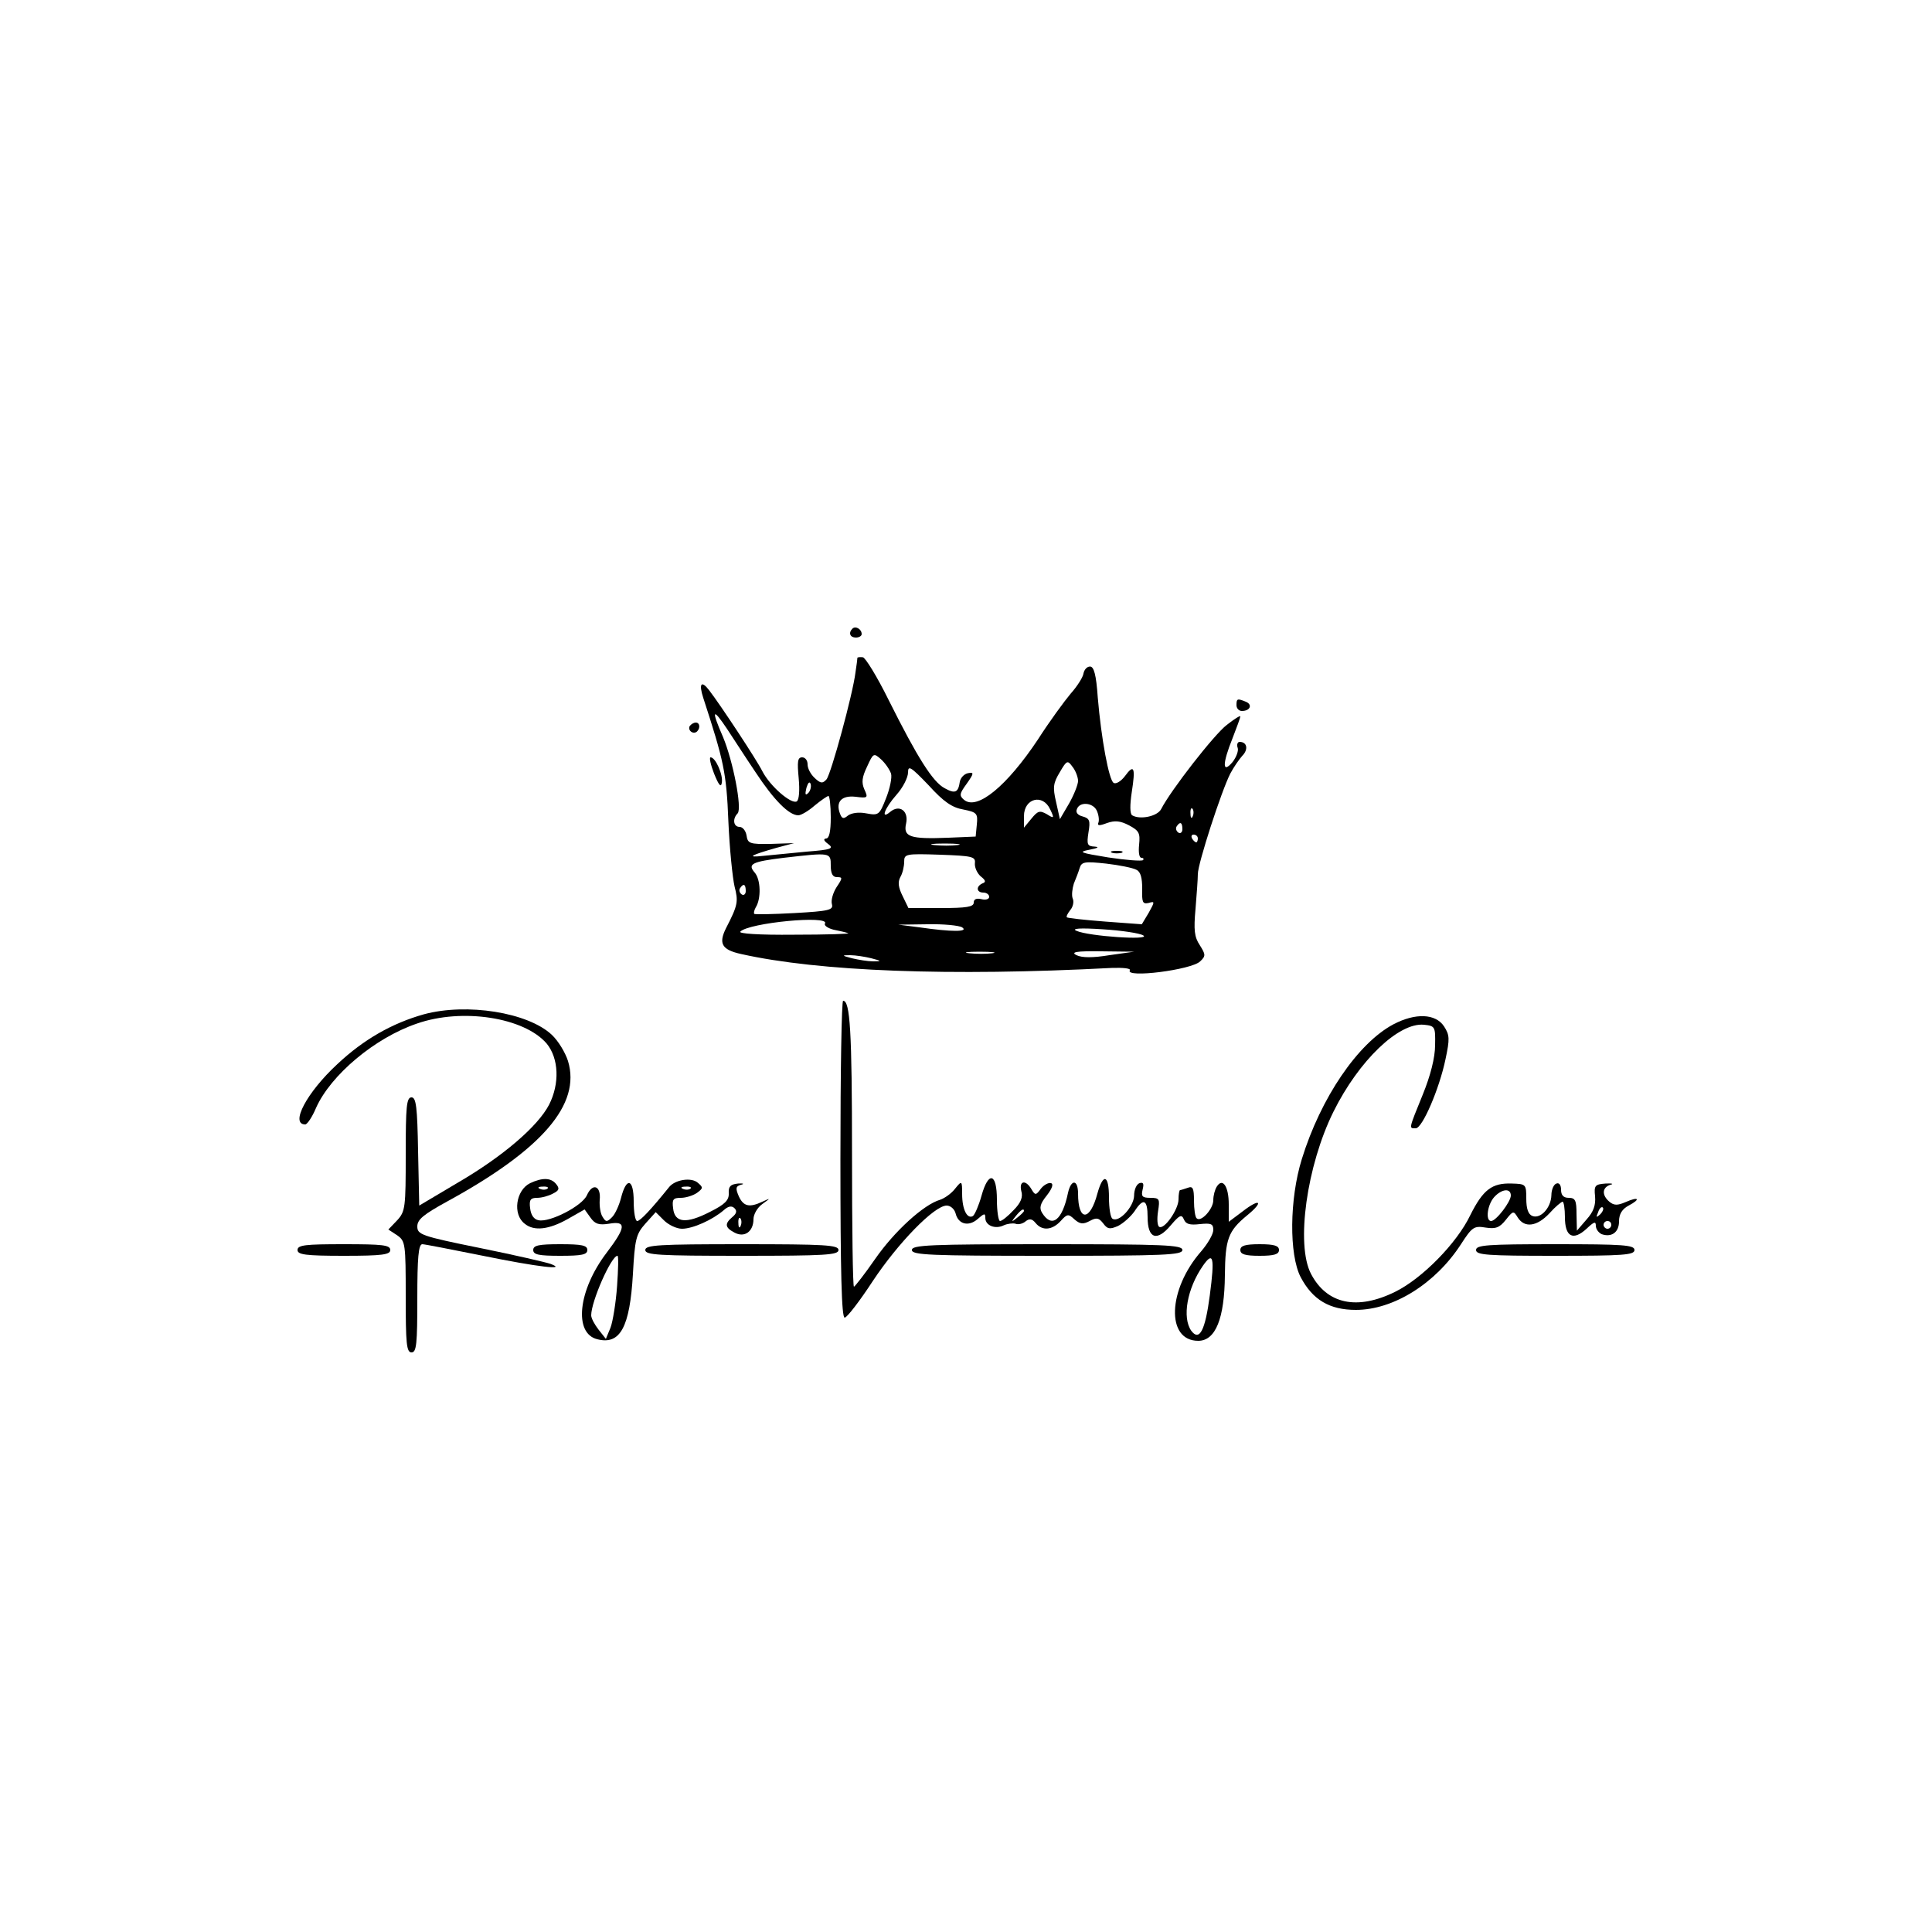 <?xml version="1.0" standalone="no"?>
<!DOCTYPE svg PUBLIC "-//W3C//DTD SVG 20010904//EN"
 "http://www.w3.org/TR/2001/REC-SVG-20010904/DTD/svg10.dtd">
<svg version="1.0" xmlns="http://www.w3.org/2000/svg"
 width="500pt" height="500pt" viewBox="0 0 500 500"
 preserveAspectRatio="xMidYMid meet">
<g transform="translate(0,500) scale(0.1,-0.1)"
fill="#000000" stroke="none">
<path d="M2206 3373 c-11 -11 -6 -23 9 -23 8 0 15 4 15 9 0 13 -16 22 -24 14z"/>
<path d="M2219 3298 c0 -2 -2 -19 -5 -38 -7 -57 -63 -262 -75 -277 -10 -11
-15 -11 -30 3 -11 10 -19 25 -19 36 0 10 -6 18 -14 18 -12 0 -13 -11 -9 -54 3
-32 1 -56 -5 -60 -14 -8 -69 39 -89 78 -15 30 -108 171 -138 210 -20 26 -27
17 -15 -20 53 -163 60 -193 65 -319 3 -71 11 -148 16 -169 10 -39 9 -48 -22
-108 -20 -40 -11 -56 39 -67 201 -45 539 -58 959 -36 29 1 50 -1 47 -6 -13
-21 160 1 182 23 15 14 14 18 -1 42 -14 21 -16 39 -11 94 3 37 6 77 6 90 0 27
61 215 84 260 9 17 23 37 31 46 16 16 13 36 -7 36 -5 0 -8 -7 -5 -15 3 -7 -3
-24 -13 -37 -27 -32 -27 -5 0 62 11 28 20 53 20 56 0 3 -16 -7 -35 -22 -32
-24 -145 -169 -170 -218 -10 -19 -55 -28 -75 -16 -6 4 -6 27 -1 60 10 64 6 74
-18 41 -10 -13 -23 -21 -29 -17 -12 7 -32 114 -41 221 -4 59 -10 80 -20 80 -8
0 -15 -8 -17 -18 -1 -9 -16 -33 -33 -52 -16 -19 -55 -72 -85 -119 -80 -120
-157 -184 -191 -156 -13 11 -12 16 7 42 19 27 19 30 3 27 -10 -2 -19 -12 -21
-22 -4 -28 -12 -32 -39 -17 -31 16 -71 80 -145 228 -30 61 -61 111 -67 111 -7
1 -13 0 -14 -1z m-337 -185 c14 -21 46 -71 73 -111 48 -73 87 -112 111 -112 7
0 26 11 42 25 17 14 33 25 36 25 3 0 6 -25 6 -55 0 -37 -4 -55 -12 -55 -8 -1
-6 -6 5 -14 16 -12 9 -15 -55 -20 -40 -4 -91 -9 -113 -11 -45 -5 -32 2 35 21
l45 12 -60 -2 c-55 -1 -60 1 -63 22 -2 12 -10 22 -18 22 -16 0 -19 21 -5 35
12 13 -12 136 -38 198 -31 71 -27 77 11 20z m424 -115 c3 -10 -3 -39 -13 -64
-17 -43 -19 -45 -51 -39 -20 4 -39 1 -48 -6 -11 -9 -15 -8 -20 5 -12 31 4 48
40 44 32 -4 33 -3 23 19 -8 18 -6 32 7 59 16 35 17 36 36 19 11 -10 22 -26 26
-37z m484 -19 c0 -9 -10 -35 -23 -58 l-24 -41 -10 45 c-9 38 -7 49 10 77 18
31 20 31 33 13 8 -10 14 -27 14 -36z m-297 -74 c35 -7 38 -10 35 -39 l-3 -31
-70 -3 c-100 -4 -118 2 -110 37 7 32 -17 50 -41 30 -26 -22 -15 9 16 44 17 19
30 45 30 58 0 19 7 15 53 -33 39 -43 61 -58 90 -63z m-401 43 c-8 -8 -9 -4 -5
13 4 13 8 18 11 10 2 -7 -1 -18 -6 -23z m626 -43 c11 -23 10 -24 -9 -12 -18
10 -23 9 -40 -12 l-19 -23 0 30 c0 46 49 59 68 17z m120 -2 c5 -10 7 -24 5
-31 -4 -9 1 -10 22 -2 20 7 34 6 57 -6 26 -14 29 -20 26 -50 -2 -19 0 -34 6
-34 5 0 7 -3 4 -6 -3 -3 -44 0 -90 7 -73 12 -79 14 -48 20 21 4 26 7 13 8 -19
1 -21 5 -16 37 5 30 3 36 -15 41 -12 3 -19 10 -15 19 7 20 41 17 51 -3z m249
-15 c-3 -8 -6 -5 -6 6 -1 11 2 17 5 13 3 -3 4 -12 1 -19z m-27 -34 c0 -8 -5
-12 -10 -9 -6 4 -8 11 -5 16 9 14 15 11 15 -7z m40 -24 c0 -5 -2 -10 -4 -10
-3 0 -8 5 -11 10 -3 6 -1 10 4 10 6 0 11 -4 11 -10z m-622 -17 c-15 -2 -42 -2
-60 0 -18 2 -6 4 27 4 33 0 48 -2 33 -4z m-328 -53 c0 -21 5 -30 16 -30 15 0
15 -2 -1 -26 -9 -14 -15 -34 -12 -44 4 -15 -7 -18 -97 -23 -55 -3 -103 -4
-104 -2 -2 2 0 10 4 17 14 22 13 72 -3 90 -19 22 -7 28 75 38 122 14 122 14
122 -20z m373 6 c-1 -11 6 -26 15 -34 13 -10 14 -15 5 -18 -18 -8 -16 -24 2
-24 8 0 15 -5 15 -11 0 -6 -9 -9 -20 -6 -13 3 -20 0 -20 -9 0 -11 -19 -14 -84
-14 l-85 0 -15 31 c-11 22 -13 36 -6 49 6 10 10 28 10 40 0 20 4 21 93 18 84
-3 92 -5 90 -22z m418 -17 c11 -5 15 -21 15 -49 -1 -35 1 -40 16 -37 17 5 17
4 1 -25 l-18 -30 -95 7 c-52 4 -97 9 -99 11 -2 2 2 10 9 19 7 8 10 22 6 30 -3
8 -1 25 3 38 5 12 12 30 15 40 5 17 13 18 69 12 34 -4 69 -11 78 -16z m-1011
-55 c0 -8 -5 -12 -10 -9 -6 4 -8 11 -5 16 9 14 15 11 15 -7z m205 -84 c-3 -5
7 -12 22 -16 15 -3 33 -7 38 -9 6 -2 -57 -4 -139 -4 -94 -1 -146 3 -140 8 22
23 232 43 219 21z m355 -10 c18 -12 -27 -12 -110 0 l-55 7 75 1 c41 1 82 -3
90 -8z m469 -21 c20 -13 -142 -2 -173 12 -14 6 8 8 68 4 48 -3 96 -10 105 -16z
m-391 -46 c-15 -2 -42 -2 -60 0 -18 2 -6 4 27 4 33 0 48 -2 33 -4z m303 -5
c-43 -7 -70 -7 -85 0 -16 8 -1 11 64 10 l85 -1 -64 -9z m-616 -8 c27 -7 27 -8
5 -8 -14 0 -38 4 -55 8 -27 7 -27 8 -5 8 14 0 39 -4 55 -8z"/>
<path d="M2878 2793 c6 -2 18 -2 25 0 6 3 1 5 -13 5 -14 0 -19 -2 -12 -5z"/>
<path d="M3200 3175 c0 -8 6 -15 14 -15 22 0 28 17 10 24 -22 9 -24 8 -24 -9z"/>
<path d="M1785 3121 c-6 -11 9 -23 19 -14 9 9 7 23 -3 23 -6 0 -12 -4 -16 -9z"/>
<path d="M1848 2998 c12 -30 18 -37 20 -24 4 20 -16 66 -29 66 -4 0 0 -19 9
-42z"/>
<path d="M2175 2000 c0 -291 3 -410 11 -410 6 0 39 43 73 95 65 98 159 195
191 195 10 0 20 -9 23 -20 7 -29 34 -35 57 -15 17 15 20 16 20 3 0 -20 26 -30
48 -19 9 4 23 6 30 4 7 -3 19 0 26 6 10 8 17 7 26 -4 17 -21 43 -19 65 5 17
19 20 19 36 4 14 -12 22 -13 39 -4 18 10 24 8 35 -6 11 -15 17 -16 38 -7 14 7
33 24 43 38 23 36 34 31 34 -15 0 -56 24 -64 60 -21 23 27 28 29 34 15 5 -12
15 -15 41 -12 29 3 35 1 35 -15 0 -11 -14 -35 -31 -55 -87 -99 -92 -232 -8
-232 45 0 68 58 69 170 1 93 8 114 58 155 44 36 33 45 -12 10 l-36 -27 0 45
c0 47 -16 70 -31 46 -5 -8 -9 -23 -9 -35 0 -23 -32 -58 -43 -47 -4 3 -7 24 -7
46 0 32 -3 38 -16 33 -9 -3 -18 -6 -20 -6 -2 0 -4 -11 -4 -24 0 -26 -37 -79
-50 -71 -5 3 -6 21 -3 40 5 32 4 35 -20 35 -21 0 -24 4 -20 21 4 16 2 20 -8
17 -8 -3 -14 -17 -14 -33 -1 -28 -39 -70 -56 -59 -5 3 -9 27 -9 55 0 59 -15
64 -30 10 -19 -72 -50 -73 -50 0 0 37 -18 38 -26 2 -15 -72 -42 -92 -67 -52
-8 13 -5 24 12 45 14 18 18 30 11 32 -6 2 -18 -4 -26 -14 -13 -18 -15 -18 -25
-1 -15 25 -32 21 -26 -5 5 -16 -1 -31 -20 -50 -15 -16 -30 -28 -35 -28 -4 0
-8 25 -8 55 0 70 -22 75 -40 10 -7 -25 -17 -48 -22 -52 -15 -9 -28 17 -28 57
0 35 -1 35 -18 14 -9 -12 -27 -25 -39 -29 -42 -12 -118 -81 -168 -153 -27 -39
-52 -71 -55 -72 -3 0 -5 154 -5 343 0 320 -5 397 -23 397 -4 0 -7 -184 -7
-410z m475 -134 c0 -2 -8 -10 -17 -17 -16 -13 -17 -12 -4 4 13 16 21 21 21 13z
m481 -218 c-12 -92 -27 -120 -48 -92 -24 34 -11 109 30 168 27 39 31 23 18
-76z"/>
<path d="M1097 2375 c-82 -23 -156 -65 -224 -129 -79 -73 -123 -156 -83 -156
5 0 18 19 28 43 38 85 152 181 261 218 117 41 278 16 336 -52 31 -38 34 -103
6 -158 -29 -56 -120 -134 -235 -201 l-101 -60 -3 140 c-2 115 -5 140 -17 140
-13 0 -15 -24 -15 -147 0 -138 -1 -148 -22 -171 l-23 -24 23 -15 c21 -15 22
-21 22 -159 0 -121 2 -144 15 -144 13 0 15 22 15 140 0 105 3 140 13 140 6 0
77 -14 157 -30 142 -29 220 -38 175 -21 -11 4 -93 23 -182 41 -153 31 -163 35
-163 56 0 18 16 31 78 65 245 134 346 251 312 363 -7 22 -25 52 -42 68 -62 58
-220 83 -331 53z"/>
<path d="M3606 2349 c-92 -49 -188 -190 -237 -349 -32 -103 -33 -247 -3 -305
31 -59 75 -85 143 -85 97 0 206 68 272 170 29 45 34 48 64 43 26 -4 36 0 52
20 19 24 20 24 31 6 18 -28 50 -23 82 11 15 17 31 30 34 30 3 0 6 -18 6 -40 0
-51 21 -62 56 -30 19 18 24 20 24 8 0 -9 7 -18 15 -22 26 -9 45 5 45 33 0 19
8 32 25 41 32 17 26 24 -8 9 -21 -9 -30 -9 -42 1 -20 17 -19 37 3 44 9 2 4 4
-13 3 -27 -2 -30 -5 -27 -33 2 -23 -4 -40 -22 -60 l-25 -29 -1 43 c0 35 -3 42
-20 42 -14 0 -20 7 -20 21 0 12 -5 19 -12 16 -7 -2 -13 -16 -13 -30 -1 -33
-28 -62 -49 -54 -11 4 -16 19 -16 45 0 37 -1 38 -37 39 -52 2 -75 -16 -108
-82 -35 -73 -125 -164 -194 -198 -99 -49 -177 -32 -218 46 -40 76 -11 281 58
420 66 133 169 231 234 225 29 -3 30 -5 29 -53 0 -32 -12 -79 -32 -128 -37
-91 -36 -87 -18 -87 17 0 61 102 77 179 11 52 11 62 -4 85 -22 33 -74 35 -131
5z m304 -443 c0 -16 -38 -66 -51 -66 -15 0 -10 42 8 62 19 21 43 24 43 4z
m231 -49 c-10 -9 -11 -8 -5 6 3 10 9 15 12 12 3 -3 0 -11 -7 -18z m29 -27 c0
-5 -4 -10 -10 -10 -5 0 -10 5 -10 10 0 6 5 10 10 10 6 0 10 -4 10 -10z"/>
<path d="M1372 1938 c-37 -18 -46 -81 -14 -105 24 -20 63 -15 111 12 l44 25
15 -21 c12 -17 22 -20 48 -16 46 8 44 -9 -6 -75 -74 -97 -86 -209 -24 -224 59
-15 84 31 92 169 5 90 8 103 32 130 l27 30 21 -21 c12 -12 33 -22 47 -22 28 0
79 23 108 48 12 11 21 12 28 5 7 -7 5 -14 -6 -23 -20 -17 -19 -27 6 -40 26
-14 49 3 49 35 0 12 10 30 23 39 22 16 22 16 0 6 -34 -16 -49 -12 -61 14 -9
21 -8 26 6 30 9 2 6 4 -8 3 -19 -2 -25 -7 -24 -25 1 -18 -10 -29 -48 -48 -62
-32 -92 -29 -96 9 -3 23 0 27 20 27 13 0 32 6 42 13 16 12 16 14 2 26 -17 15
-60 8 -75 -12 -46 -57 -74 -87 -82 -87 -5 0 -9 23 -9 51 0 59 -19 64 -33 8 -5
-19 -15 -41 -23 -49 -13 -13 -16 -13 -24 0 -6 8 -9 28 -8 44 4 37 -18 46 -33
13 -12 -28 -96 -71 -125 -65 -12 2 -20 13 -22 31 -3 22 1 27 18 27 12 0 30 5
41 11 16 8 18 13 8 25 -13 16 -35 17 -67 2z m45 -14 c-3 -3 -12 -4 -19 -1 -8
3 -5 6 6 6 11 1 17 -2 13 -5z m370 0 c-3 -3 -12 -4 -19 -1 -8 3 -5 6 6 6 11 1
17 -2 13 -5z m130 -96 c-3 -8 -6 -5 -6 6 -1 11 2 17 5 13 3 -3 4 -12 1 -19z
m-320 -156 c-3 -43 -11 -92 -17 -108 l-12 -29 -19 24 c-10 13 -19 29 -19 37 0
36 52 154 68 154 3 0 2 -35 -1 -78z"/>
<path d="M770 1765 c0 -12 20 -15 120 -15 100 0 120 3 120 15 0 13 -20 15
-120 15 -100 0 -120 -2 -120 -15z"/>
<path d="M1380 1765 c0 -12 14 -15 70 -15 56 0 70 3 70 15 0 12 -14 15 -70 15
-56 0 -70 -3 -70 -15z"/>
<path d="M1670 1765 c0 -13 34 -15 250 -15 216 0 250 2 250 15 0 13 -34 15
-250 15 -216 0 -250 -2 -250 -15z"/>
<path d="M2360 1765 c0 -13 46 -15 350 -15 304 0 350 2 350 15 0 13 -46 15
-350 15 -304 0 -350 -2 -350 -15z"/>
<path d="M3210 1765 c0 -11 12 -15 50 -15 38 0 50 4 50 15 0 11 -12 15 -50 15
-38 0 -50 -4 -50 -15z"/>
<path d="M3820 1765 c0 -13 29 -15 205 -15 176 0 205 2 205 15 0 13 -29 15
-205 15 -176 0 -205 -2 -205 -15z"/>
</g>
</svg>
